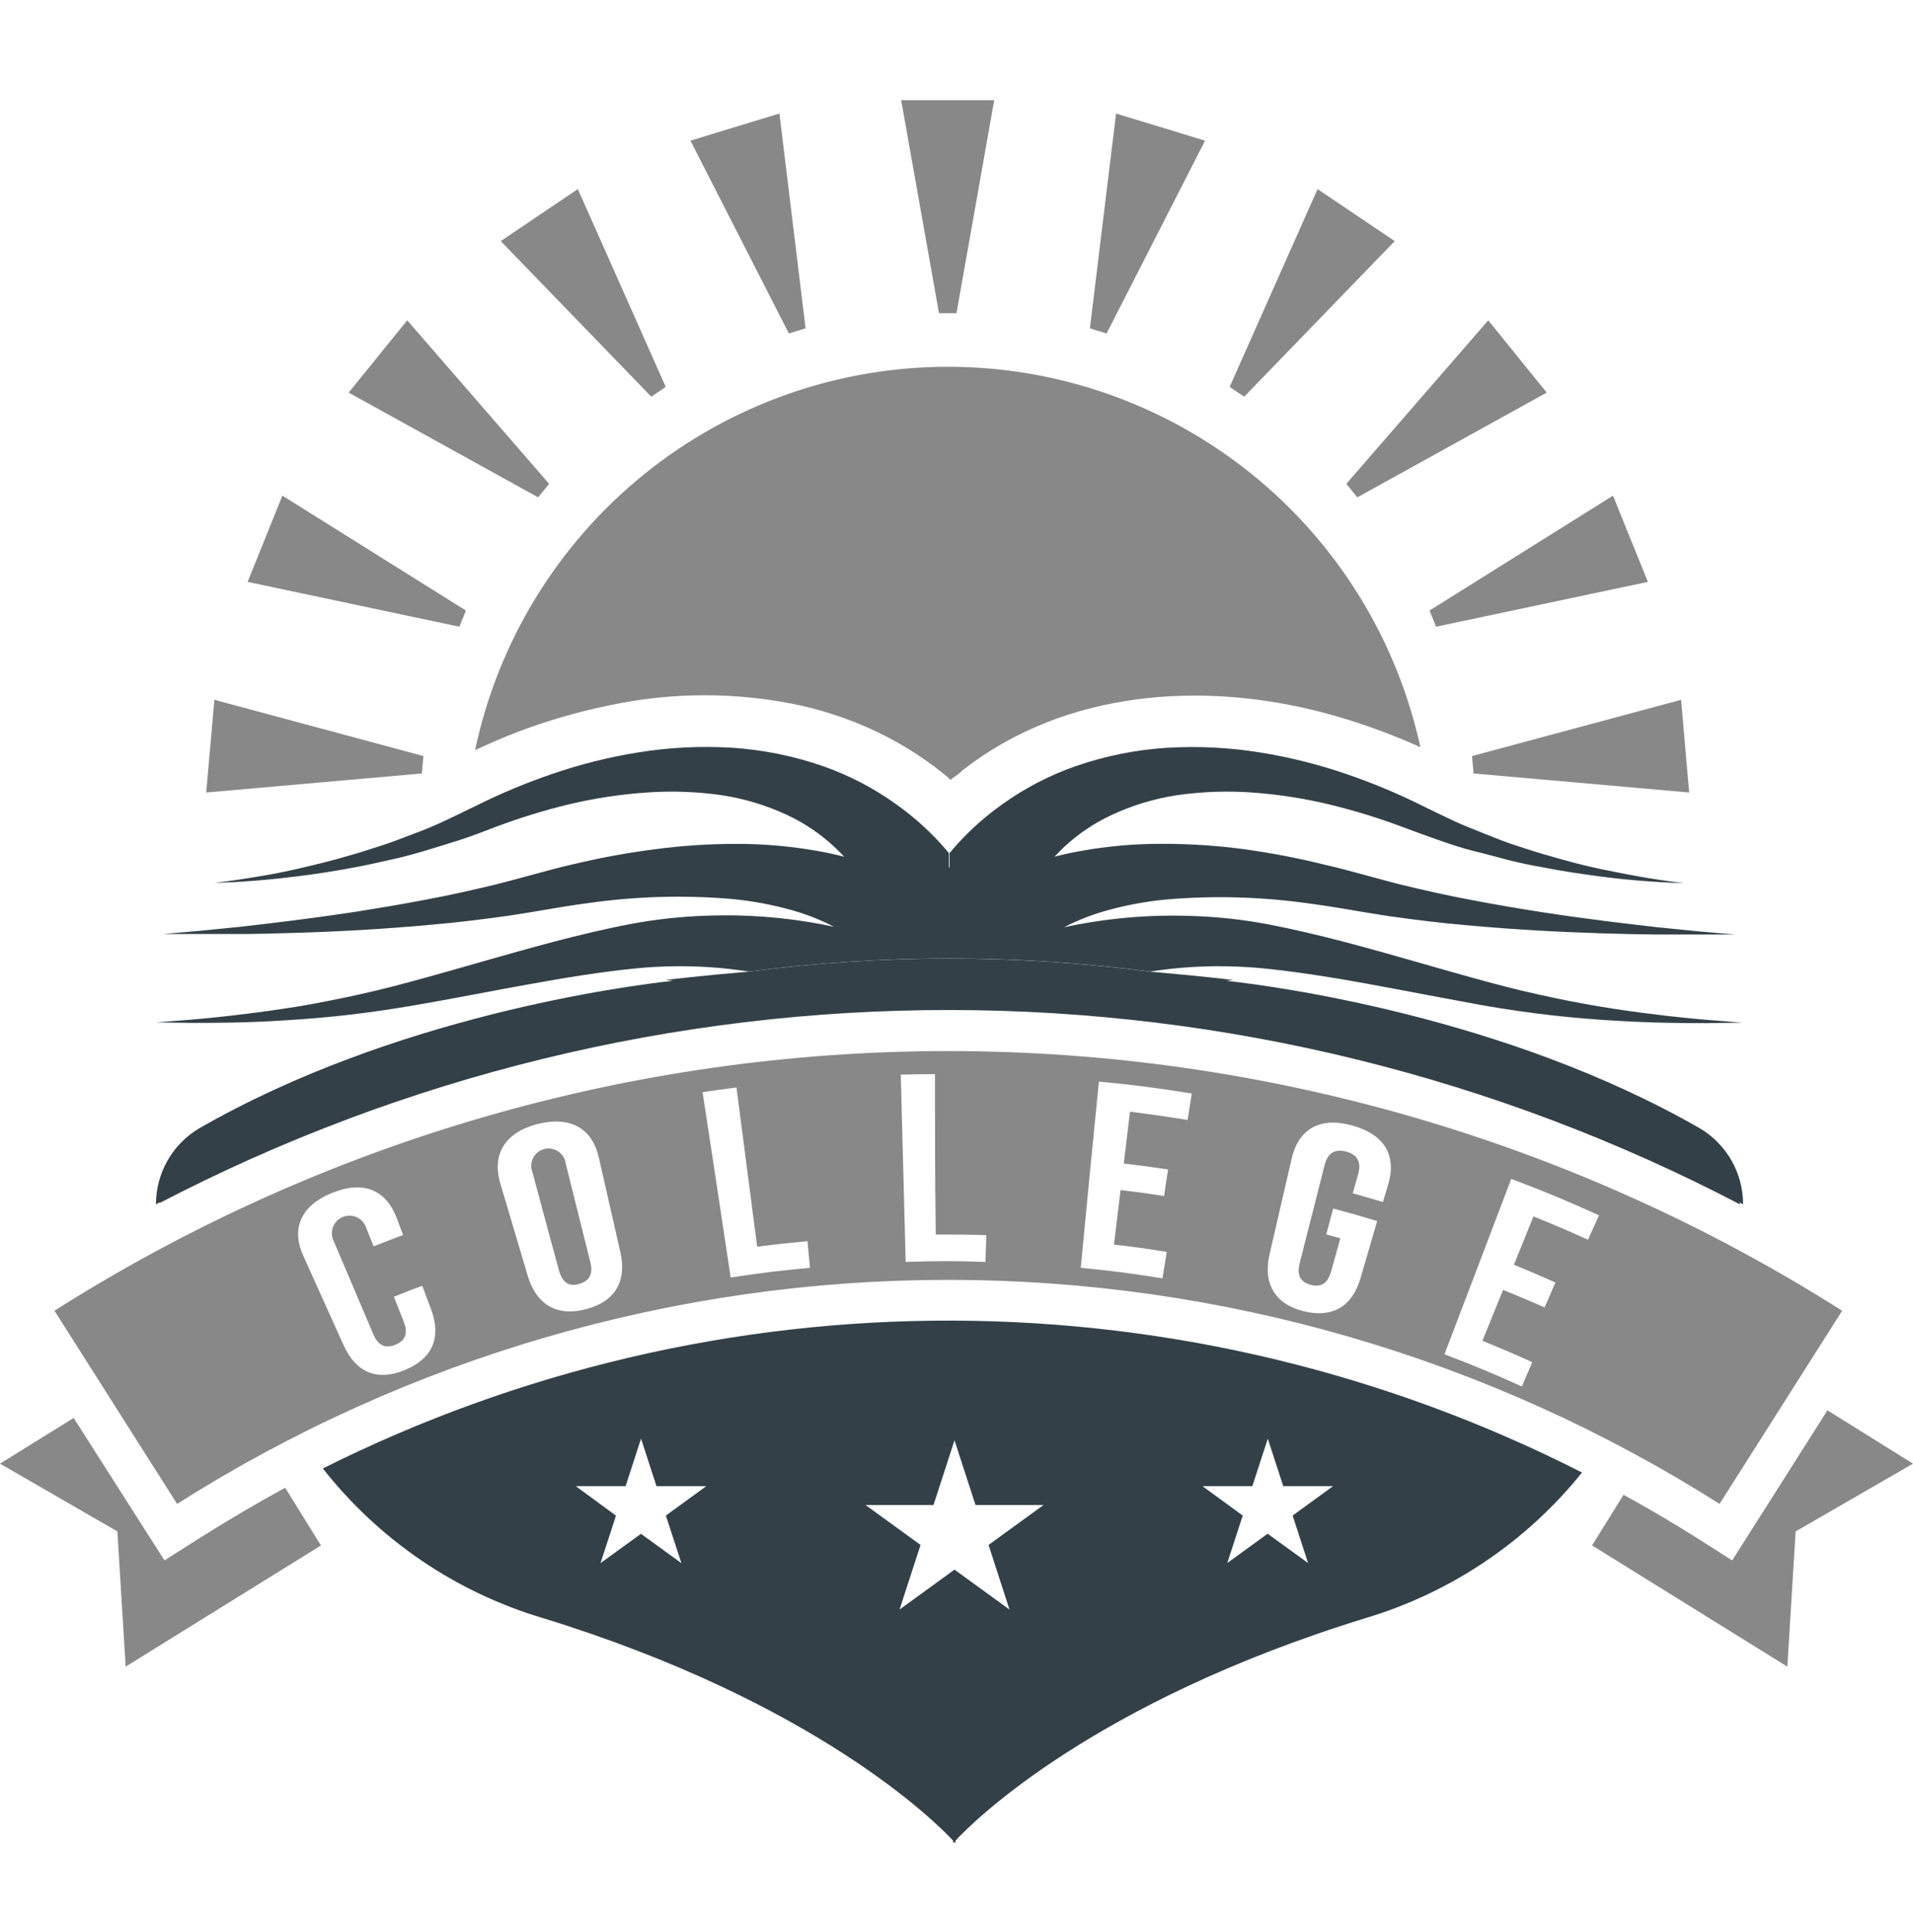 <svg width="100" height="101" viewBox="0 0 100 101" fill="none" xmlns="http://www.w3.org/2000/svg">
<g clip-path="url(#clip0_241_533)">
<path d="M29.216 66.404C29.398 67.081 29.78 67.272 30.28 67.12C30.779 66.968 31.026 66.655 30.857 65.974L29.576 60.842C29.561 60.713 29.518 60.588 29.451 60.477C29.383 60.366 29.293 60.271 29.185 60.198C29.078 60.124 28.956 60.075 28.828 60.053C28.7 60.032 28.568 60.038 28.443 60.071C28.317 60.104 28.2 60.164 28.099 60.246C27.999 60.329 27.917 60.432 27.86 60.549C27.803 60.666 27.771 60.793 27.768 60.923C27.764 61.053 27.789 61.182 27.84 61.302C28.378 63.321 28.656 64.341 29.216 66.404Z" fill="#888888"/>
<path d="M49.405 16.373H49.679H50L51.971 5.237H49.679H49.405H47.108L49.084 16.373H49.405Z" fill="#888888"/>
<path d="M57.538 17.337L57.846 17.433L62.991 7.355L60.794 6.682L60.533 6.604L58.341 5.936L56.973 17.163L57.277 17.259L57.538 17.337Z" fill="#888888"/>
<path d="M64.77 20.559L65.04 20.737L72.907 12.605L71.001 11.319L70.775 11.167L68.873 9.887L64.28 20.224L64.549 20.407L64.77 20.559Z" fill="#888888"/>
<path d="M41.547 17.337L41.803 17.259L42.111 17.163L40.743 5.936L38.546 6.604L38.286 6.682L36.093 7.355L41.238 17.433L41.547 17.337Z" fill="#888888"/>
<path d="M76.975 39.845L77.001 40.114L77.027 40.435L88.299 41.43L88.099 39.142L88.077 38.872L87.877 36.584L76.949 39.524L76.975 39.845Z" fill="#888888"/>
<path d="M49.557 19.174C43.763 19.174 38.145 21.165 33.645 24.814C29.144 28.462 26.034 33.547 24.835 39.215C25.525 38.894 26.22 38.586 26.932 38.312C28.52 37.701 30.155 37.222 31.821 36.88C35.126 36.167 38.545 36.167 41.85 36.88C43.411 37.229 44.922 37.776 46.344 38.508C47.058 38.877 47.746 39.294 48.402 39.758C48.706 39.971 49.006 40.192 49.301 40.431L49.535 40.626L49.614 40.692C49.666 40.778 49.718 40.778 49.77 40.692C49.973 40.569 50.161 40.423 50.33 40.257C55.705 36.068 62.899 35.577 69.282 37.283C70.889 37.716 72.461 38.271 73.984 38.942L74.249 39.063C73.02 33.428 69.901 28.383 65.41 24.765C60.918 21.147 55.325 19.174 49.557 19.174Z" fill="#888888"/>
<path d="M34.309 20.559L34.535 20.407L34.8 20.224L30.206 9.887L28.304 11.167L28.078 11.319L26.177 12.605L34.044 20.737L34.309 20.559Z" fill="#888888"/>
<path d="M74.848 32.216L74.948 32.464L75.07 32.763L86.141 30.419L85.281 28.291L85.177 28.04L84.318 25.912L74.727 31.917L74.848 32.216Z" fill="#888888"/>
<path d="M70.58 25.539L70.749 25.752L70.954 25.999L80.853 20.524L79.407 18.74L79.238 18.527L77.796 16.747L70.38 25.291L70.58 25.539Z" fill="#888888"/>
<path d="M24.132 32.464L24.236 32.216L24.353 31.917L14.762 25.912L13.902 28.04L13.803 28.291L12.943 30.419L24.014 32.763L24.132 32.464Z" fill="#888888"/>
<path d="M28.33 25.752L28.504 25.539L28.703 25.291L21.288 16.747L19.842 18.527L19.672 18.74L18.227 20.524L28.13 25.999L28.33 25.752Z" fill="#888888"/>
<path d="M22.082 40.114L22.104 39.845L22.134 39.524L11.206 36.584L11.007 38.872L10.98 39.142L10.781 41.43L22.052 40.435L22.082 40.114Z" fill="#888888"/>
<path d="M95.528 73.728L90.548 81.574L88.742 80.428C87.474 79.623 86.183 78.862 84.869 78.144L83.224 80.792L93.431 87.127L93.865 80.059L100 76.516L95.528 73.728Z" fill="#888888"/>
<path d="M10.403 80.427L8.597 81.574L3.851 74.128L0 76.516L6.135 80.058L6.569 87.127L16.777 80.792L14.905 77.775C13.389 78.605 11.888 79.49 10.403 80.427Z" fill="#888888"/>
<path d="M89.888 78.621L96.296 68.522C82.325 59.656 66.12 54.947 49.572 54.947C33.025 54.947 16.819 59.656 2.848 68.522L9.257 78.621C21.312 70.971 35.294 66.908 49.572 66.908C63.85 66.908 77.833 70.971 89.888 78.621ZM78.999 61.628C80.853 62.331 81.769 62.713 83.588 63.534L83.01 64.81C81.877 64.298 81.308 64.055 80.162 63.59C79.754 64.602 79.546 65.105 79.138 66.117C80.006 66.473 80.44 66.66 81.308 67.046L80.744 68.349C79.876 67.971 79.442 67.784 78.573 67.433C78.139 68.496 77.926 69.03 77.492 70.09C78.543 70.524 79.059 70.741 80.097 71.21L79.554 72.482C77.952 71.761 77.14 71.423 75.508 70.797C76.906 67.129 77.605 65.301 78.999 61.628ZM66.373 65.535C66.829 63.551 67.059 62.557 67.519 60.573C67.871 59.044 68.969 58.367 70.68 58.836C72.391 59.305 73.016 60.429 72.564 61.927L72.291 62.839C71.661 62.652 71.348 62.561 70.715 62.383L70.997 61.376C71.183 60.699 70.914 60.347 70.367 60.203C69.82 60.06 69.412 60.23 69.243 60.907L67.94 66.034C67.766 66.712 68.018 67.033 68.518 67.168C69.017 67.302 69.386 67.146 69.581 66.469C69.777 65.791 69.872 65.427 70.063 64.732L69.329 64.532L69.69 63.178C70.615 63.425 71.075 63.555 71.991 63.833L71.123 66.807C70.689 68.31 69.642 68.922 68.135 68.544C66.629 68.166 66.004 67.076 66.373 65.535ZM57.459 56.543C59.4 56.734 60.368 56.86 62.3 57.164C62.213 57.72 62.17 57.993 62.079 58.549C60.88 58.358 60.277 58.271 59.07 58.115L58.744 60.824C59.669 60.937 60.134 60.998 61.058 61.137C60.976 61.693 60.932 61.966 60.85 62.522C59.943 62.383 59.487 62.322 58.575 62.214C58.436 63.351 58.371 63.92 58.232 65.062C59.335 65.192 59.886 65.27 60.989 65.444C60.902 65.995 60.854 66.273 60.767 66.829C59.066 66.555 58.21 66.447 56.495 66.278C56.864 62.405 57.055 60.455 57.442 56.556L57.459 56.543ZM48.875 56.14C48.875 59.5 48.875 61.18 48.914 64.537C49.969 64.537 50.499 64.537 51.559 64.571L51.515 65.969C49.844 65.917 49.01 65.917 47.343 65.969C47.239 62.062 47.191 60.095 47.087 56.179C47.786 56.161 48.137 56.157 48.858 56.153L48.875 56.14ZM38.498 56.852C38.933 60.182 39.15 61.845 39.58 65.175C40.63 65.04 41.156 64.984 42.211 64.884L42.341 66.278C40.678 66.434 39.849 66.534 38.195 66.786C37.608 62.913 37.326 60.976 36.727 57.099C37.435 56.991 37.791 56.938 38.498 56.852ZM28.1 58.762C29.811 58.328 30.957 58.988 31.3 60.499L32.429 65.466C32.776 66.994 32.142 68.045 30.636 68.44C29.129 68.835 28.056 68.227 27.596 66.725C27.019 64.771 26.728 63.794 26.146 61.845C25.716 60.351 26.385 59.205 28.1 58.758V58.762ZM17.345 62.37C19 61.688 20.185 62.214 20.736 63.673L21.071 64.563C20.454 64.793 20.146 64.914 19.529 65.157C19.377 64.767 19.299 64.576 19.143 64.185C19.103 64.065 19.04 63.954 18.955 63.859C18.871 63.765 18.768 63.689 18.653 63.636C18.538 63.583 18.414 63.554 18.287 63.551C18.161 63.549 18.035 63.572 17.918 63.621C17.801 63.669 17.695 63.741 17.607 63.832C17.519 63.923 17.451 64.031 17.406 64.149C17.362 64.268 17.342 64.394 17.349 64.521C17.356 64.647 17.389 64.771 17.445 64.884L19.516 69.751C19.79 70.394 20.189 70.498 20.671 70.298C21.153 70.098 21.361 69.747 21.105 69.096L20.589 67.793C21.179 67.558 21.457 67.441 22.074 67.22L22.529 68.436C23.081 69.903 22.629 71.014 21.171 71.618C19.712 72.222 18.605 71.753 17.957 70.316C17.12 68.457 16.703 67.528 15.865 65.674C15.213 64.263 15.691 63.047 17.345 62.366V62.37Z" fill="#888888"/>
<path d="M16.877 76.767C19.804 80.496 23.814 83.226 28.356 84.583C42.658 88.977 48.941 95.276 49.822 96.223V96.353L49.887 96.292C49.905 96.315 49.925 96.336 49.948 96.353V96.223C50.816 95.276 57.107 88.977 71.409 84.583C75.854 83.248 79.79 80.598 82.698 76.98C72.509 71.796 61.245 69.075 49.812 69.038C38.38 69.001 27.099 71.649 16.877 76.767ZM35.62 81.717L33.505 80.184L31.391 81.717L32.199 79.234L30.097 77.692H32.702L33.51 75.209L34.317 77.692H36.922L34.808 79.229L35.62 81.717ZM65.465 77.692L66.273 75.209L67.081 77.692H69.686L67.571 79.229L68.379 81.713L66.264 80.18L64.154 81.713L64.962 79.229L62.856 77.692H65.465ZM50.994 78.678H54.55L51.676 80.766L52.77 84.144L49.896 82.056L47.022 84.144L48.12 80.766L45.246 78.678H48.797L49.896 75.296L50.994 78.678Z" fill="#334048"/>
<path d="M39.141 50.795C36.658 51.003 34.799 51.229 34.799 51.229L35.177 51.273C32.754 51.537 20.623 53.118 10.403 58.992C9.715 59.402 9.146 59.984 8.752 60.68C8.357 61.377 8.151 62.164 8.154 62.965L8.336 62.852C8.336 62.852 8.336 62.883 8.336 62.895C21.096 56.252 35.271 52.789 49.657 52.801C64.042 52.813 78.212 56.3 90.96 62.965C90.954 62.927 90.945 62.889 90.934 62.852L91.117 62.965C91.119 62.164 90.913 61.377 90.519 60.68C90.124 59.984 89.555 59.402 88.868 58.992C78.647 53.118 66.516 51.537 64.093 51.273L64.471 51.229C64.471 51.229 62.6 51.008 60.103 50.795C53.149 49.88 46.104 49.88 39.15 50.795H39.141Z" fill="#334048"/>
<path d="M37.005 47.868C35.653 47.908 34.306 48.053 32.976 48.303C31.647 48.554 30.319 48.876 29.016 49.214C26.411 49.9 23.845 50.682 21.44 51.329C20.241 51.654 19.065 51.937 17.966 52.163C16.868 52.388 15.796 52.597 14.801 52.736C12.826 53.035 11.163 53.205 9.999 53.304L8.167 53.448L10.008 53.474C11.176 53.474 12.852 53.474 14.866 53.343C15.869 53.283 16.959 53.196 18.11 53.066C19.26 52.935 20.472 52.762 21.718 52.545C23.672 52.21 25.712 51.802 27.766 51.433H27.788C28.339 51.333 28.89 51.233 29.437 51.142C30.74 50.929 32.042 50.738 33.319 50.617C34.54 50.502 35.768 50.481 36.992 50.556C37.739 50.599 38.455 50.686 39.163 50.791C46.117 49.876 53.162 49.876 60.116 50.791C60.824 50.682 61.553 50.599 62.287 50.556C63.51 50.481 64.737 50.502 65.956 50.617C67.233 50.738 68.526 50.929 69.838 51.142C70.858 51.312 71.883 51.503 72.877 51.689C74.453 51.984 76.016 52.284 77.523 52.558C78.769 52.775 79.976 52.948 81.131 53.079C82.285 53.209 83.371 53.296 84.378 53.356C86.388 53.478 88.064 53.491 89.237 53.487L91.073 53.461L89.241 53.317C88.078 53.218 86.415 53.048 84.443 52.749C83.454 52.597 82.39 52.41 81.274 52.175C80.158 51.941 78.986 51.668 77.8 51.342C75.395 50.695 72.842 49.913 70.224 49.227C68.921 48.889 67.593 48.568 66.264 48.316C64.935 48.066 63.587 47.921 62.235 47.882C60.015 47.807 57.794 48.007 55.623 48.476C56.323 48.112 57.059 47.821 57.82 47.608C58.851 47.319 59.906 47.123 60.972 47.022C63.498 46.808 66.04 46.884 68.548 47.248C69.204 47.334 69.851 47.439 70.511 47.551C71.227 47.673 71.861 47.782 72.556 47.886C73.958 48.086 75.3 48.251 76.615 48.364C77.266 48.429 77.918 48.476 78.543 48.524C79.168 48.572 79.789 48.607 80.388 48.646C81.587 48.715 82.72 48.759 83.762 48.793C84.804 48.828 85.768 48.845 86.614 48.854H88.811C90.027 48.854 90.722 48.854 90.722 48.854C90.722 48.854 90.031 48.802 88.824 48.693L86.653 48.476C85.82 48.381 84.878 48.272 83.857 48.142C82.837 48.012 81.73 47.86 80.575 47.682C79.993 47.586 79.398 47.499 78.795 47.391C78.191 47.282 77.575 47.178 76.958 47.057C75.712 46.827 74.44 46.54 73.203 46.24C72.582 46.084 71.9 45.893 71.292 45.728C70.684 45.563 69.946 45.363 69.256 45.207C67.876 44.864 66.479 44.595 65.07 44.399C63.631 44.206 62.181 44.11 60.729 44.113C59.318 44.111 57.91 44.234 56.521 44.482C56.044 44.564 55.575 44.669 55.123 44.786C55.288 44.608 55.462 44.43 55.649 44.256C56.382 43.578 57.217 43.018 58.123 42.598C59.19 42.102 60.322 41.758 61.484 41.577C62.796 41.385 64.125 41.336 65.448 41.43C66.821 41.528 68.183 41.74 69.521 42.063C70.82 42.378 72.099 42.773 73.35 43.245C73.993 43.483 74.588 43.705 75.213 43.922C75.838 44.139 76.481 44.356 77.097 44.504C77.714 44.651 78.313 44.825 78.895 44.972C79.476 45.12 80.045 45.233 80.601 45.333C81.695 45.55 82.715 45.693 83.618 45.815C84.522 45.936 85.316 46.01 85.967 46.058C87.27 46.162 88.025 46.162 88.025 46.162C88.025 46.162 87.283 46.093 86.011 45.88C85.373 45.771 84.608 45.624 83.74 45.446C82.872 45.268 81.908 45.012 80.883 44.712C80.362 44.569 79.841 44.391 79.294 44.217C78.747 44.043 78.2 43.826 77.662 43.609C77.123 43.392 76.559 43.175 76.003 42.919C75.447 42.663 74.857 42.367 74.292 42.094C73.027 41.467 71.721 40.923 70.385 40.466C68.923 39.964 67.421 39.588 65.895 39.341C64.271 39.077 62.623 38.994 60.98 39.094C59.352 39.199 57.745 39.524 56.205 40.062C54.839 40.541 53.549 41.214 52.375 42.059C51.413 42.744 50.538 43.543 49.77 44.438L49.635 44.603V45.381L49.601 45.32V44.599L49.466 44.434C48.697 43.538 47.823 42.739 46.861 42.055C45.688 41.21 44.4 40.538 43.036 40.058C41.495 39.521 39.888 39.195 38.26 39.089C36.617 38.99 34.969 39.073 33.345 39.337C31.82 39.583 30.32 39.959 28.86 40.461C27.523 40.918 26.218 41.462 24.952 42.09C24.388 42.363 23.797 42.654 23.242 42.914C22.686 43.175 22.148 43.397 21.583 43.605C21.019 43.813 20.476 44.039 19.942 44.204C19.408 44.369 18.874 44.556 18.353 44.699C17.328 45.007 16.36 45.233 15.496 45.433C14.632 45.633 13.863 45.767 13.225 45.867C11.957 46.08 11.211 46.149 11.211 46.149C11.211 46.149 11.962 46.149 13.269 46.045C13.92 45.997 14.714 45.915 15.617 45.802C16.521 45.689 17.541 45.537 18.657 45.32C19.208 45.22 19.773 45.085 20.359 44.959C20.945 44.834 21.553 44.673 22.161 44.491C22.768 44.308 23.398 44.117 24.045 43.909C24.692 43.7 25.261 43.475 25.903 43.231C27.154 42.76 28.433 42.365 29.733 42.05C31.072 41.731 32.436 41.523 33.81 41.43C35.131 41.336 36.459 41.385 37.769 41.577C38.932 41.758 40.063 42.102 41.13 42.598C42.036 43.019 42.871 43.58 43.605 44.261C43.791 44.434 43.965 44.612 44.13 44.79C43.696 44.673 43.214 44.569 42.732 44.486C41.343 44.239 39.935 44.115 38.525 44.117C37.073 44.114 35.622 44.21 34.183 44.404C32.763 44.588 31.355 44.847 29.963 45.181C29.272 45.337 28.595 45.52 27.931 45.702C27.267 45.884 26.628 46.058 26.016 46.214C24.779 46.514 23.506 46.8 22.265 47.031C21.644 47.152 21.027 47.261 20.424 47.365C19.82 47.469 19.226 47.56 18.648 47.656C17.489 47.834 16.386 47.986 15.361 48.116C14.337 48.246 13.399 48.355 12.565 48.45L10.394 48.667C9.192 48.776 8.497 48.828 8.497 48.828C8.497 48.828 9.192 48.828 10.407 48.828H12.604C13.473 48.828 14.411 48.798 15.457 48.767C16.503 48.737 17.628 48.689 18.835 48.62C19.434 48.581 20.05 48.55 20.68 48.498C21.31 48.446 21.952 48.403 22.608 48.337C23.91 48.224 25.261 48.059 26.663 47.86C27.362 47.756 27.992 47.647 28.708 47.526C29.359 47.413 30.011 47.308 30.67 47.222C33.179 46.858 35.721 46.782 38.247 46.996C39.313 47.097 40.368 47.293 41.399 47.582C42.159 47.795 42.895 48.086 43.596 48.45C41.431 47.987 39.218 47.791 37.005 47.868Z" fill="#334048"/>
</g>
<defs>
<clipPath id="clip0_241_533">
<rect width="100" height="100" fill="white" transform="translate(0 0.795)"/>
</clipPath>
</defs>
</svg>
